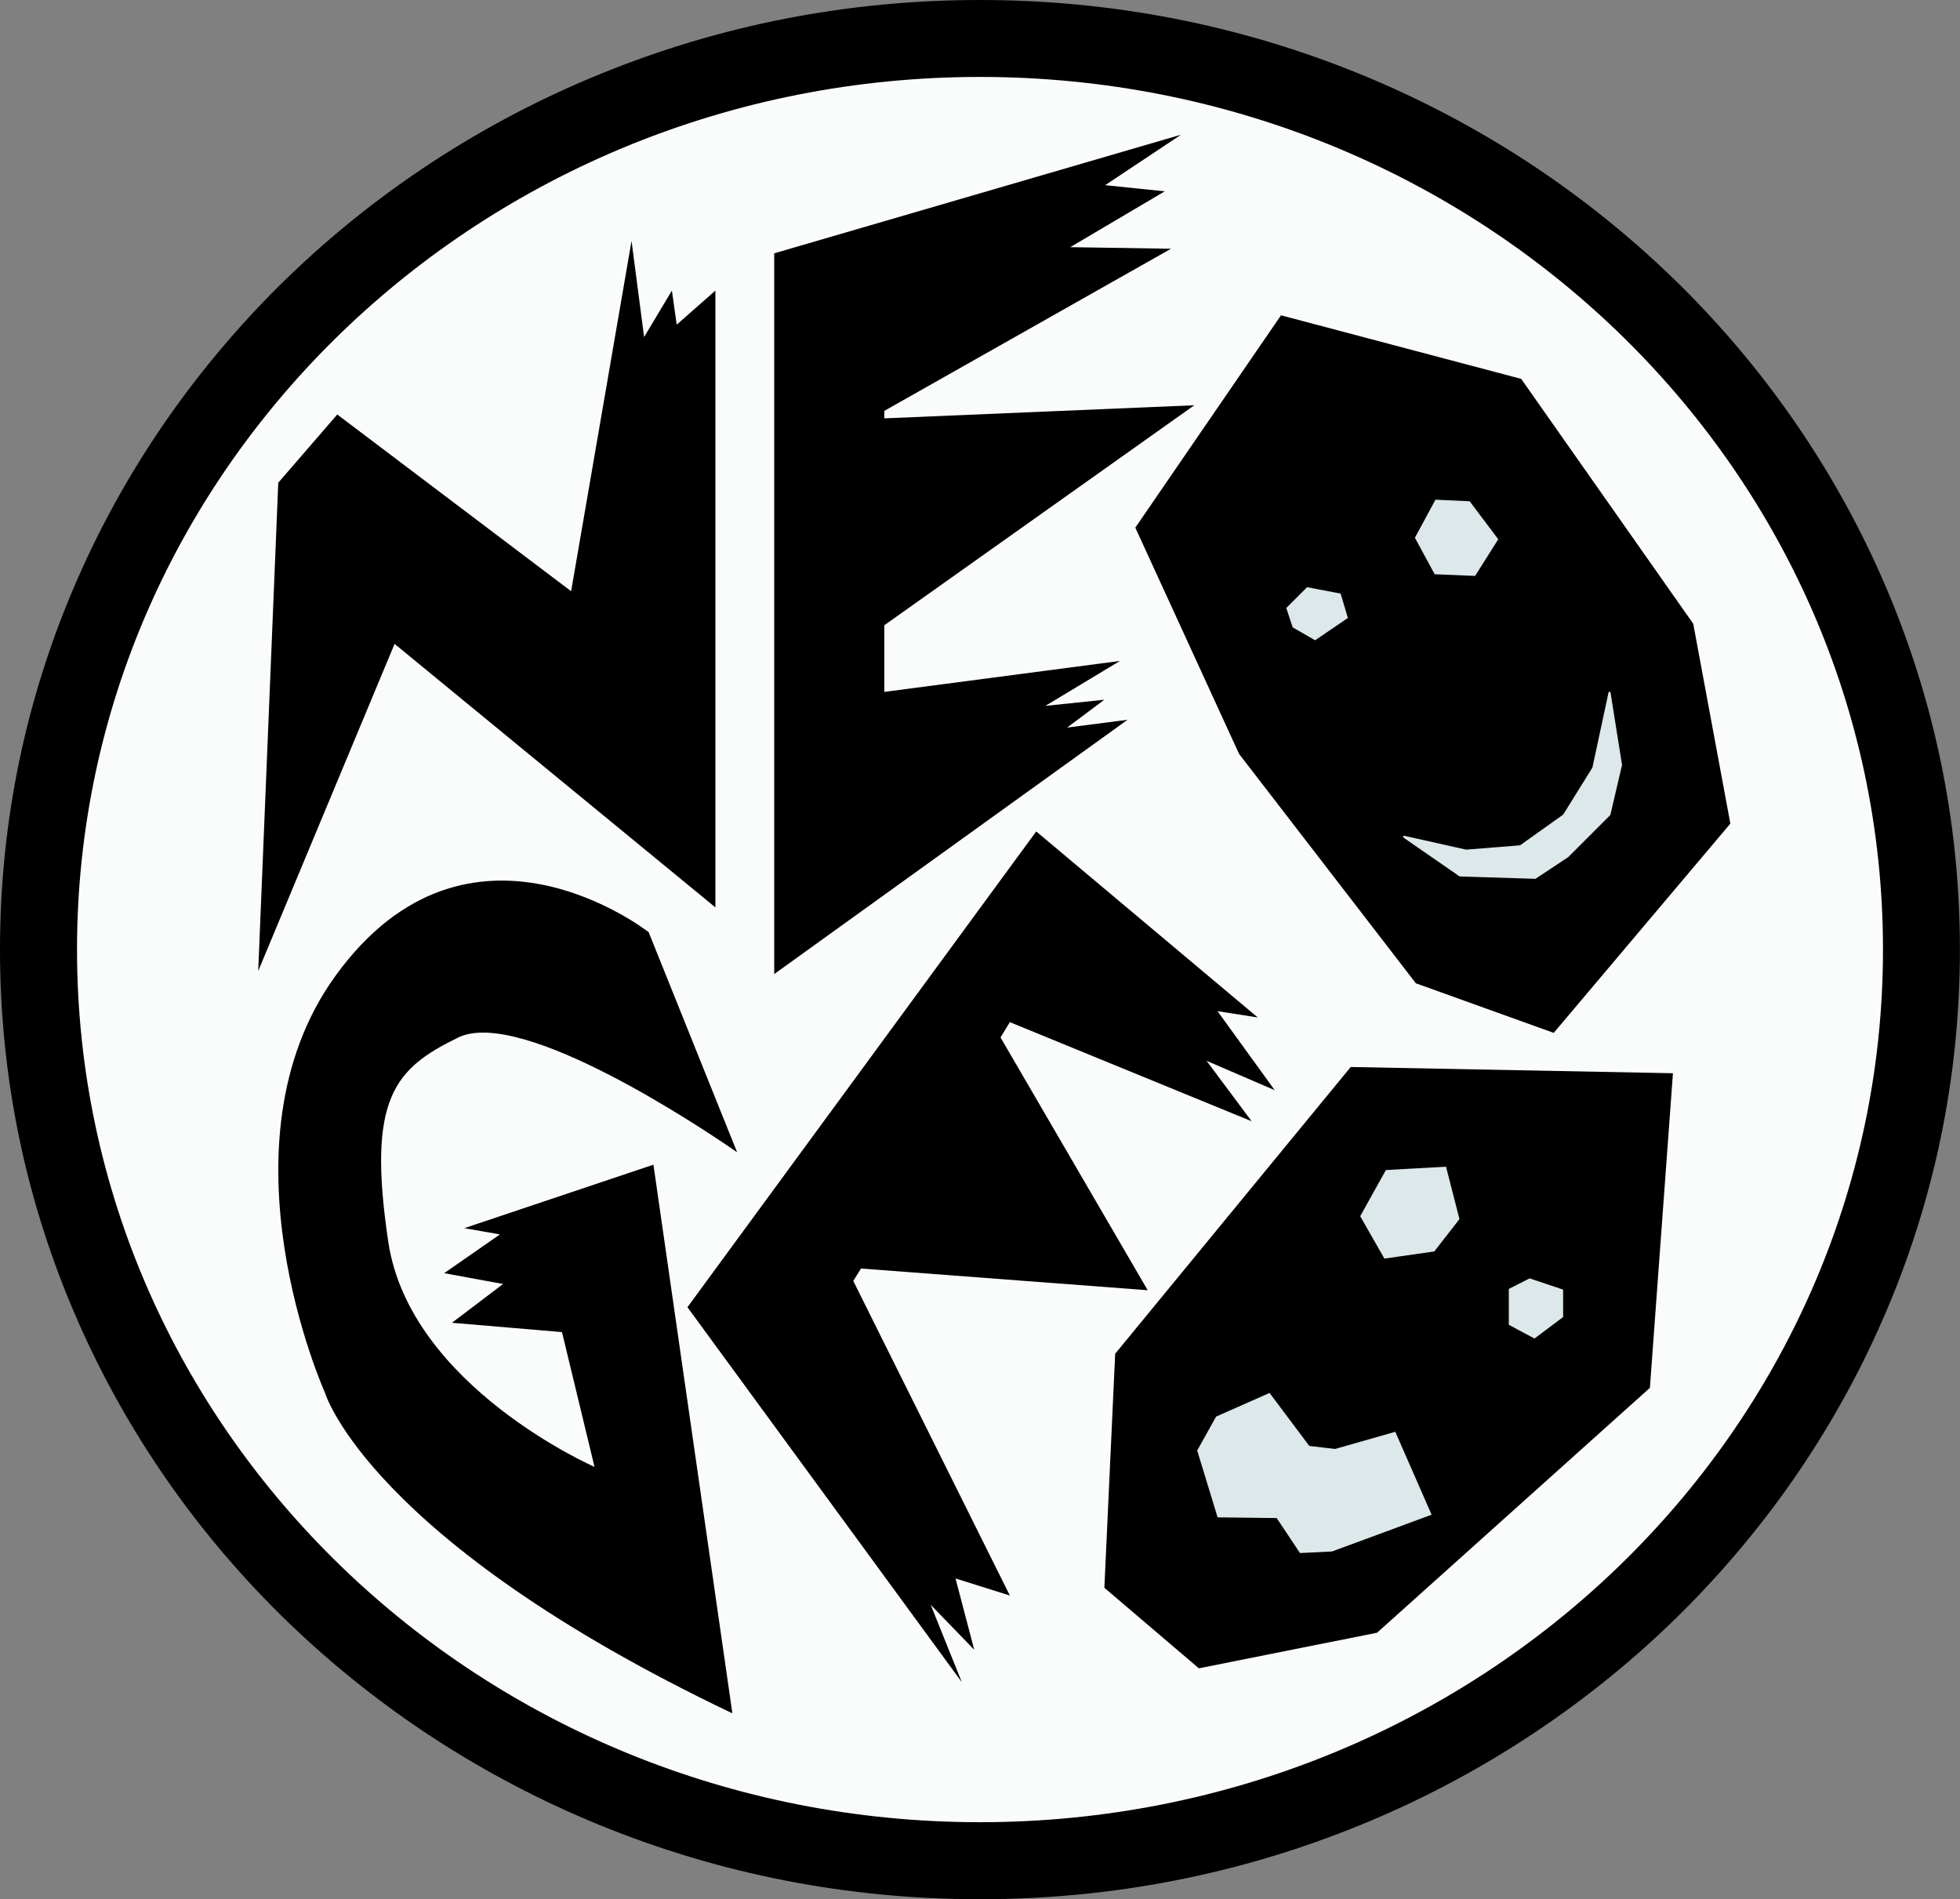 <?xml version="1.0" encoding="utf-8"?>
<!-- Generator: Adobe Illustrator 25.2.1, SVG Export Plug-In . SVG Version: 6.00 Build 0)  -->
<svg version="1.1" id="Layer_1" xmlns="http://www.w3.org/2000/svg" xmlns:xlink="http://www.w3.org/1999/xlink" x="0px" y="0px"
	 viewBox="0 0 2229.3 2160" style="enable-background:new 0 0 2229.3 2160;" xml:space="preserve">
<rect x="0" y="0" width="2229.3" height="2160" fill="#808080" stroke="none"/>
<style type="text/css">
	.st0{fill:#FDBC14;}
	.st1{fill:#299DD8;}
	.st2{fill:#FFFFFF;}
	.st3{fill:#050303;}
	.st4{fill:#231715;}
	.st5{fill:#FAFCFC;}
	.st6{fill:#DCE8EA;}
	.st7{fill:#F91716;}
	.st8{fill:#A39062;}
	.st9{fill:#C2AC6D;}
	.st10{fill:#069ACB;}
	.st11{fill:#49B9C5;}
</style>
<g>
	<g>
		<path class="st5" d="M2141.7,1079.9c0,548.2-459.8,992.5-1027.1,992.5S87.6,1628.1,87.6,1079.9c0-548,459.8-992.4,1027.1-992.4
			S2141.7,531.9,2141.7,1079.9"/>
	</g>
	<g>
		<path d="M1114.6,2160c-150.1,0-295.7-28.4-432.9-84.5c-66-27-129.7-60.4-189.2-99.2c-59-38.5-114.5-82.8-165-131.5
			c-50.5-48.8-96.4-102.5-136.3-159.7c-40.4-57.8-75.1-119.6-103.1-183.7C29.6,1367.9,0,1226.1,0,1079.9
			C0,933.8,29.6,792,88.1,658.6c28-64.1,62.8-125.9,103.1-183.6c40-57.1,85.8-110.9,136.3-159.7c50.5-48.8,106-93,165-131.5
			c59.6-38.9,123.2-72.3,189.2-99.2C818.9,28.4,964.5,0,1114.6,0s295.7,28.4,432.9,84.5c66,27,129.7,60.4,189.2,99.2
			c59,38.5,114.5,82.8,165,131.5c50.5,48.8,96.4,102.5,136.3,159.7c40.4,57.8,75.1,119.6,103.1,183.6
			c58.4,133.5,88.1,275.2,88.1,421.4c0,146.2-29.6,288-88.1,421.5c-28,64.1-62.8,125.9-103.1,183.7c-40,57.1-85.8,110.9-136.3,159.7
			c-50.5,48.8-106,93-165,131.5c-59.6,38.9-123.2,72.3-189.2,99.2C1410.4,2131.6,1264.7,2160,1114.6,2160z M1114.6,175.1
			c-127.2,0-250.6,24.1-366.7,71.5C636,292.4,535.5,357.8,449.2,441.2c-86.1,83.2-153.6,179.9-200.7,287.6
			c-48.7,111.2-73.4,229.3-73.4,351.1c0,121.8,24.7,240,73.4,351.2c47.1,107.7,114.7,204.4,200.7,287.6
			c86.3,83.4,186.8,148.8,298.7,194.6c116.1,47.4,239.4,71.5,366.7,71.5c127.2,0,250.6-24,366.7-71.5
			c112-45.8,212.5-111.2,298.7-194.6c86.1-83.2,153.6-179.9,200.7-287.6c48.7-111.2,73.4-229.4,73.4-351.2
			c0-121.8-24.7-239.9-73.4-351.1c-47.1-107.7-114.7-204.4-200.7-287.6c-86.3-83.4-186.8-148.8-298.7-194.6
			C1365.2,199.2,1241.9,175.1,1114.6,175.1z"/>
	</g>
	<g>
		<path class="st5" d="M2141.7,1079.9c0,548.2-459.8,992.5-1027.1,992.5S87.6,1628.1,87.6,1079.9c0-548,459.8-992.4,1027.1-992.4
			S2141.7,531.9,2141.7,1079.9"/>
	</g>
	<g>
		<polygon points="718.3,274 649.6,672.4 383.6,471.4 316.5,549 293.7,1104.3 448.8,732.3 813.7,1032 813.7,330.5 769.7,369.2 
			764.2,330.5 732.6,383.3 		"/>
	</g>
	<g>
		<polygon points="1343.3,153.2 880.6,288.1 880.6,1107.8 1282.5,818.6 1213.7,827.5 1256.1,795.8 1189,802.8 1273.8,751.7 
			1005.8,786.9 1005.8,711.1 1358.4,460.9 1005.8,475.8 1005.8,467.3 1331.9,282.9 1217.3,281.1 1324.8,217.6 1257,210.6 		"/>
	</g>
	<g>
		<polygon points="1457,358.6 1730.2,430.9 1925.9,709.4 1968.1,936.7 1767.2,1174.7 1610.4,1118.3 1409.3,857.4 1291.3,600.1 		"/>
	</g>
	<g>
		<path d="M737.8,1060.2c0,0-203.9-160.5-356,49.3c-139.3,192.1-12.3,474.2-12.3,474.2s49.3,167.4,463.5,364.9l-89.8-624
			l-215.1,72.2l40.5,7.1l-63.4,44.1l67,12.3l-58.2,44.1l125.2,10.6l37,153.3c0,0-209.7-91.6-234.5-255.5
			c-24.6-164,7.1-197.5,79.4-232.8c72.2-35.2,282,105.9,317.3,130.5L737.8,1060.2z"/>
	</g>
	<g>
		<polygon points="1178.6,945.6 781.9,1486.7 1094,1913.2 1058.6,1825.2 1108.1,1876.3 1086.8,1795.2 1148.6,1814.6 970.5,1456.8 
			979.3,1442.7 1305.4,1467.4 1138,1179.9 1148.6,1162.5 1423.6,1275.2 1372.4,1206.5 1449.9,1239.9 1384.8,1150 1430.6,1157.2 		
			"/>
	</g>
	<g>
		<polygon points="1902.8,1220.6 1536.3,1213.5 1268.4,1539.6 1256.1,1805.8 1363.6,1897.4 1566.3,1856.9 1876.6,1578.4 		"/>
	</g>
	<g>
		<polygon class="st6" points="1487,668.9 1464.1,691.8 1471.1,712.9 1495.7,727 1531.9,702.4 1524,676 		"/>
	</g>
	<g>
		<path class="st6" d="M1495.8,728.2l-25.5-14.7l-7.3-22l23.7-23.7l38.1,7.3l8.3,27.7L1495.8,728.2z M1471.9,712.2l23.8,13.7
			l35.1-23.9l-7.6-25.1l-35.9-6.9l-22.1,22.1L1471.9,712.2z"/>
	</g>
	<g>
		<polygon class="st6" points="1633.3,569.3 1610.4,611.6 1632.4,652.1 1677.3,653.9 1702.9,613.3 1671.1,571 		"/>
	</g>
	<g>
		<path class="st6" d="M1677.8,655l-46-1.9l-22.5-41.5l23.4-43.3l38.9,1.8l32.5,43.2L1677.8,655z M1633,651.1l43.7,1.8l25-39.6
			l-31.1-41.4l-36.7-1.7l-22.3,41.3L1633,651.1z"/>
	</g>
	<g>
		<polygon class="st6" points="1830.7,786.9 1843.9,869.8 1830.7,926.3 1783.2,973.8 1746.2,998.5 1660.6,995.8 1596.3,951.4 
			1667.6,967.3 1729.3,962.3 1778.7,927.1 1812.2,873.3 		"/>
	</g>
	<g>
		<path class="st6" d="M1746.4,999.5l-86.2-2.7l-64.5-44.6l0.8-1.8l71.1,15.9l61.3-4.9l49-34.9l33.3-53.5l18.5-86.2l2,0.1l13.2,83
			l0,0.2l-13.3,56.8l-47.9,47.9L1746.4,999.5z M1660.9,994.8l84.9,2.7l36.7-24.5l47.3-47.3l13.1-56l-12.3-77.4l-17.5,81.3l-0.1,0.1
			l-33.6,54l-0.2,0.1l-49.6,35.4l-62.1,5l-66.4-14.8L1660.9,994.8z"/>
	</g>
	<g>
		<polygon class="st6" points="1643.9,1327.9 1576.9,1331.7 1548.2,1383.2 1575.1,1430.3 1630.7,1422.4 1658.9,1386.3 		"/>
	</g>
	<g>
		<path class="st6" d="M1574.6,1431.4l-27.5-48.2l29.2-52.5l68.4-3.8l15.3,59.6l-28.7,36.8L1574.6,1431.4z M1549.3,1383.2l26.3,46
			l54.5-7.7l27.6-35.4l-14.7-57.1l-65.6,3.7L1549.3,1383.2z"/>
	</g>
	<g>
		<polygon class="st6" points="1739.9,1455 1717.1,1466.5 1717.1,1506.1 1745.2,1521.2 1776.9,1497.3 1776.9,1467.4 		"/>
	</g>
	<g>
		<path class="st6" d="M1745.3,1522.3l-29.2-15.6v-40.8l23.7-12l38.1,12.8v31.2L1745.3,1522.3z M1718.1,1505.5l27,14.4l30.8-23.1
			v-28.7l-35.9-12l-21.9,11V1505.5z"/>
	</g>
	<g>
		<polygon class="st6" points="1443.7,1585.4 1488.7,1645.4 1518.7,1648.8 1586.5,1629.5 1627.1,1722 1515.2,1763.4 1479.1,1765.3 
			1452.6,1725.5 1385.6,1724.7 1362.8,1649.8 1383.9,1611.9 		"/>
	</g>
	<g>
		<path class="st6" d="M1478.6,1766.3l-26.5-39.8l-67.2-0.8l-23.2-76l21.5-38.6l60.8-26.9l45.2,60.3l29.4,3.4l68.4-19.5l41.3,94.3
			l-113.2,41.8L1478.6,1766.3z M1386.3,1723.7l66.8,0.8l26.5,39.8l35.4-1.8l110.7-41l-39.8-90.8l-67.1,19.2l-30.6-3.5l-44.8-59.7
			l-58.8,26l-20.8,37.3L1386.3,1723.7z"/>
	</g>
</g>
</svg>
